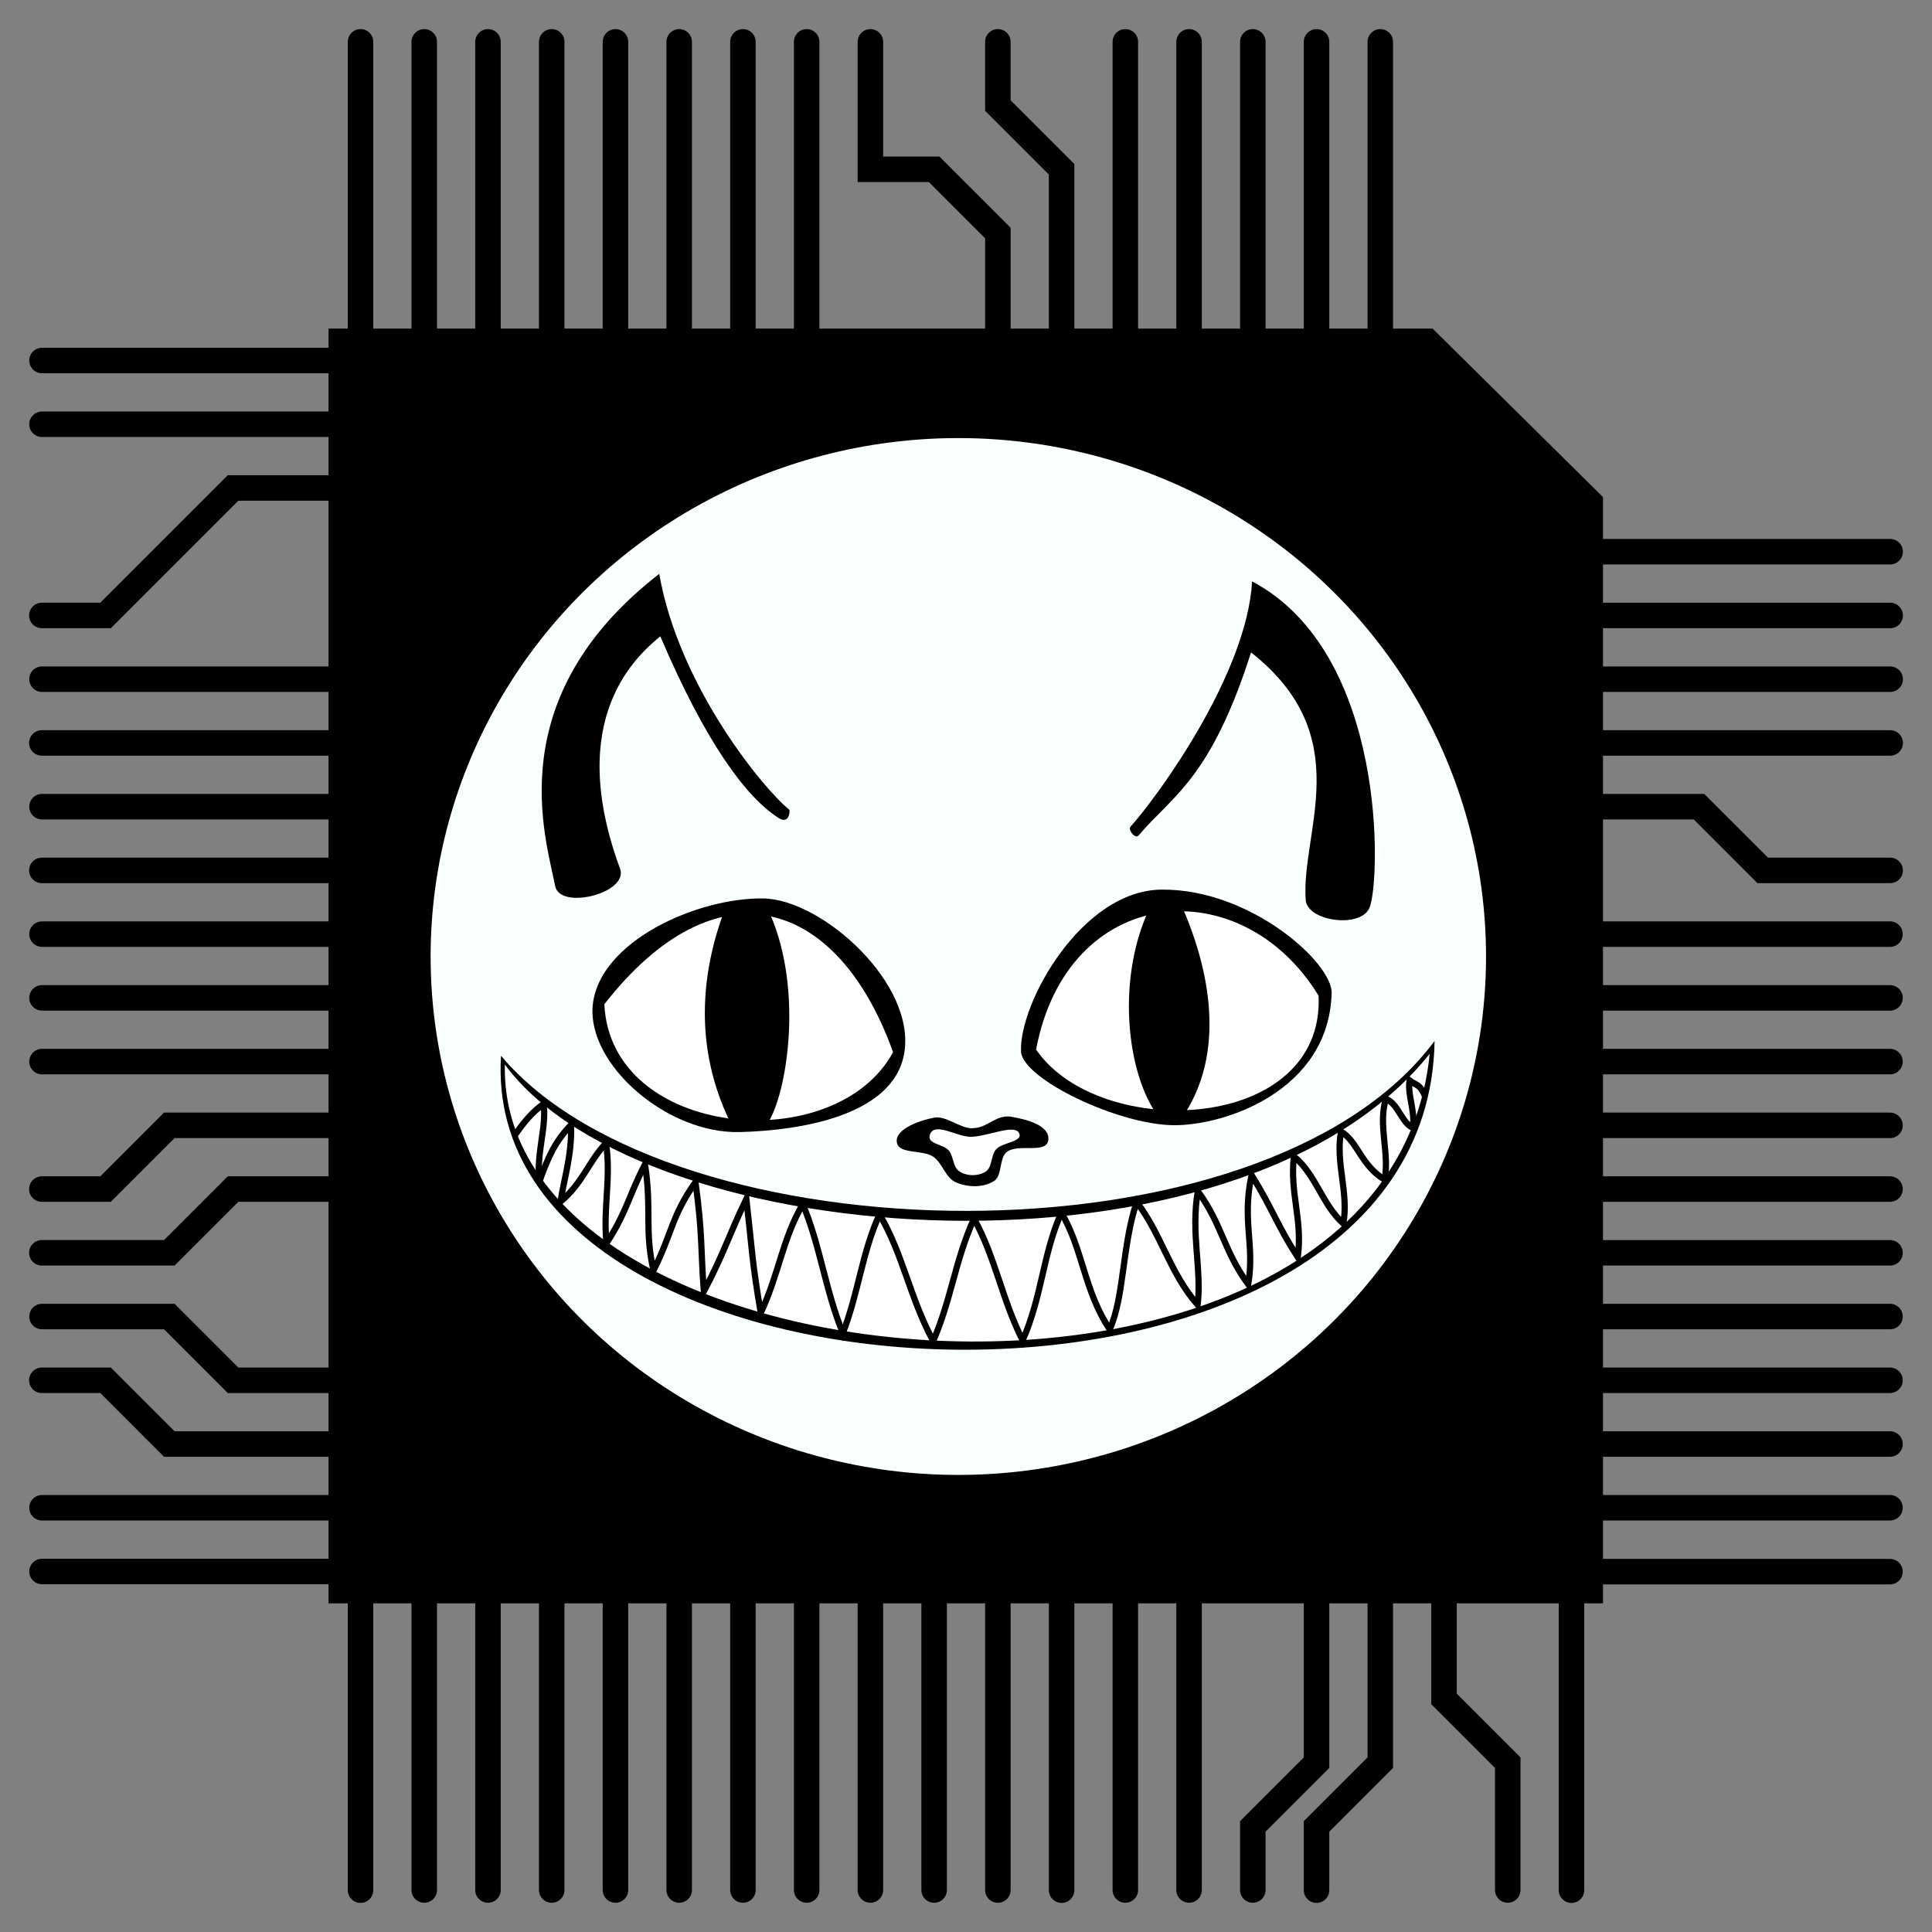 <?xml version="1.0" encoding="UTF-8" standalone="no"?>
<!-- Created with Inkscape (http://www.inkscape.org/) -->

<svg
   xmlns:dc="http://purl.org/dc/elements/1.1/"
   xmlns:cc="http://creativecommons.org/ns#"
   xmlns:rdf="http://www.w3.org/1999/02/22-rdf-syntax-ns#"
   xmlns:svg="http://www.w3.org/2000/svg"
   xmlns="http://www.w3.org/2000/svg"
   xmlns:sodipodi="http://sodipodi.sourceforge.net/DTD/sodipodi-0.dtd"
   xmlns:inkscape="http://www.inkscape.org/namespaces/inkscape"
   width="200.506mm"
   height="200.506mm"
   viewBox="0 0 710.456 710.456"
   id="svg2"
   version="1.1"
   inkscape:version="0.92.1 r"
   sodipodi:docname="logo.svg"
   inkscape:export-filename="/home/as/dev/mauzr/doc/_static/logo.png"
   inkscape:export-xdpi="259.44"
   inkscape:export-ydpi="259.44">
  <rect x="0" y="0" width="710.456" height="710.456" fill="#808080" stroke="none"/>
  <defs
     id="defs4" />
  <sodipodi:namedview
     id="base"
     pagecolor="#ffffff"
     bordercolor="#666666"
     borderopacity="1.0"
     inkscape:pageopacity="0.0"
     inkscape:pageshadow="2"
     inkscape:zoom="0.5322242"
     inkscape:cx="87.942615"
     inkscape:cy="381.5566"
     inkscape:document-units="px"
     inkscape:current-layer="layer4"
     showgrid="false"
     inkscape:window-width="1366"
     inkscape:window-height="708"
     inkscape:window-x="0"
     inkscape:window-y="31"
     inkscape:window-maximized="1"
     fit-margin-left="3"
     fit-margin-bottom="3"
     fit-margin-right="3"
     fit-margin-top="3"
     showguides="false"
     inkscape:measure-start="-70.9288,224.529"
     inkscape:measure-end="43.4976,42.7357"
     inkscape:snap-object-midpoints="false"
     inkscape:snap-grids="false"
     inkscape:snap-to-guides="false"
     inkscape:snap-center="false"
     inkscape:snap-others="false"
     inkscape:snap-nodes="true"
     inkscape:snap-smooth-nodes="true"
     inkscape:snap-intersection-paths="true"
     inkscape:object-paths="true">
    <inkscape:grid
       type="xygrid"
       id="grid4140"
       originx="-432.289"
       originy="-733.622" />
  </sodipodi:namedview>
  <g
     inkscape:groupmode="layer"
     id="layer3"
     inkscape:label="Grid"
     style="display:none"
     transform="translate(-207.353,0.048)">
    <path
       transform="translate(-224.935,391.668)"
       d="m 307.048,-376.332 v 744.095 m 23.438,-744.095 v 744.095 m 23.438,-744.095 v 744.095 m 23.438,-744.095 v 744.095 m 23.438,-744.095 v 744.095 m 23.438,-744.095 v 744.095 m 23.438,-744.095 v 744.095 m 23.438,-744.095 v 744.095 m 23.438,-744.095 v 744.095 m 23.438,-744.095 v 744.095 m 23.438,-744.095 v 744.095 m 23.438,-744.095 v 744.095 m 23.438,-744.095 v 744.095 m 23.438,-744.095 v 744.095 m 23.438,-744.095 v 744.095 m 23.438,-744.095 v 744.095 m 23.438,-744.095 v 744.095 m 23.438,-744.095 v 744.095 m 23.438,-744.095 v 744.095 m 23.438,-744.095 v 744.095 m 23.438,-744.095 v 744.095 m 23.438,-744.095 v 744.095 m 23.438,-744.095 v 744.095 m 23.438,-744.095 v 744.095 m 23.438,-744.095 v 744.095 m 23.438,-744.095 v 744.095 m 23.438,-744.095 v 744.095 m 23.438,-744.095 v 744.095 m 23.438,-744.095 v 744.095 m 23.438,-744.095 v 744.095 m 23.437,-744.095 v 744.095 m 23.438,-744.095 v 744.095 m 23.438,-744.095 v 744.095 m 23.438,-744.095 v 744.095 m 23.438,-744.095 v 744.095 m 23.438,-744.095 v 744.095 m 23.438,-744.095 v 744.095 m 23.438,-744.095 v 744.095 m 23.438,-744.095 v 744.095 m 23.438,-744.095 v 744.095 m 23.438,-744.095 v 744.095 m 23.438,-744.095 v 744.095 m 23.438,-744.095 v 744.095 m 23.438,-744.095 v 744.095 m 23.438,-744.095 V 367.763 M 307.048,-376.332 H 1359.41 m -1052.362,23.438 H 1359.41 m -1052.362,23.438 H 1359.41 m -1052.362,23.438 H 1359.41 m -1052.362,23.438 H 1359.41 m -1052.362,23.438 H 1359.41 m -1052.362,23.438 H 1359.41 m -1052.362,23.438 H 1359.41 m -1052.362,23.438 H 1359.41 M 307.048,-165.394 H 1359.41 m -1052.362,23.438 H 1359.41 m -1052.362,23.438 H 1359.41 M 307.048,-95.082 H 1359.41 m -1052.362,23.438 H 1359.41 m -1052.362,23.438 H 1359.41 m -1052.362,23.438 H 1359.41 M 307.048,-1.332 H 1359.41 M 307.048,22.106 H 1359.41 M 307.048,45.543 H 1359.41 M 307.048,68.981 H 1359.41 M 307.048,92.418 H 1359.41 M 307.048,115.856 H 1359.41 M 307.048,139.293 H 1359.41 M 307.048,162.731 H 1359.41 M 307.048,186.168 H 1359.41 M 307.048,209.606 H 1359.41 M 307.048,233.043 H 1359.41 M 307.048,256.481 H 1359.41 M 307.048,279.918 H 1359.41 M 307.048,303.356 H 1359.41 M 307.048,326.793 H 1359.41 M 307.048,350.231 H 1359.41"
       style="display:inline;fill:none;stroke:#fa0000;stroke-width:0.938;stroke-miterlimit:4;stroke-dasharray:none;stroke-opacity:1"
       id="path5210"
       inkscape:connector-curvature="0" />
  </g>
  <g
     inkscape:groupmode="layer"
     id="layer4"
     inkscape:label="Chip"
     style="display:inline"
     transform="translate(-207.353,0.048)">
    <g
       style="display:inline"
       id="g5174"
       transform="matrix(2.283,0,0,2.383,-277.327,-155.998)">
      <path
         sodipodi:nodetypes="cccccccc"
         inkscape:connector-curvature="0"
         id="path4136"
         d="m 265.715,116.649 h 17.633 9.091 150.417 l 27.143,25.714 v 170.001 l -204.284,-0.002 z"
         style="fill:#000000;fill-opacity:1;fill-rule:evenodd;stroke:#000000;stroke-width:1px;stroke-linecap:butt;stroke-linejoin:miter;stroke-opacity:1" />
      <ellipse
         ry="80"
         rx="85"
         cy="213.044"
         cx="366.661"
         id="path4597"
         style="opacity:1;fill:#faffff;fill-opacity:1;stroke:none;stroke-width:5;stroke-linecap:butt;stroke-linejoin:miter;stroke-miterlimit:4;stroke-dasharray:none;stroke-dashoffset:0;stroke-opacity:1" />
      <path
         sodipodi:nodetypes="ccc"
         inkscape:connector-curvature="0"
         id="path4540"
         d="m 293,228.362 c 27.457,31.345 122.805,33.247 150.374,-2.289 C 442.312,291.846 289.204,286.596 293,228.362 Z"
         style="fill:#000000;fill-opacity:1;fill-rule:evenodd;stroke:none;stroke-width:1px;stroke-linecap:butt;stroke-linejoin:miter;stroke-opacity:1" />
      <path
         sodipodi:nodetypes="ccc"
         inkscape:connector-curvature="0"
         id="path4576"
         d="m 293.618,229.717 c 22.617,29.394 118.12,35.394 148.968,-1.661 -6.621,64.028 -150.101,53.664 -148.968,1.661 z"
         style="fill:#ffffff;fill-opacity:1;fill-rule:evenodd;stroke:none;stroke-width:1px;stroke-linecap:butt;stroke-linejoin:miter;stroke-opacity:1" />
      <path
         sodipodi:nodetypes="ccccccccccccccccccccccccccccccccccc"
         inkscape:connector-curvature="0"
         id="path4542"
         d="m 441.79,234.511 c -0.776,-1.797 -1.312,-1.51 -2.451,-2.33 -0.332,2.408 0.861,4.34 0.575,7.304 -1.89,-0.773 -2.394,-3.772 -4.395,-4.452 -1.281,4.147 0.626,8.295 -0.196,12.442 -3.844,-2.232 -4.314,-5.871 -7.021,-7.41 -0.917,4.882 1.264,9.321 0.374,14.199 -3.482,-3.048 -4.341,-7.477 -7.972,-10.38 -0.652,5.909 1.428,9.655 0.64,15.576 -3.321,-4.934 -4.066,-7.429 -7.453,-12.704 -1.572,7.189 0.528,10.568 -0.528,16.886 -4.001,-5.263 -4.116,-9.059 -8.128,-14.395 -1.148,6.701 0.632,11.71 -0.017,17.555 -4.487,-4.886 -5.885,-10.99 -9.84,-15.86 -2.367,6.883 -1.974,14.56 -4.328,19.636 -4.125,-5.891 -4.319,-12.38 -7.795,-18 -2.96,6.294 -3.127,12.979 -6.233,19.691 -3.317,-6.255 -4.343,-12.668 -7.835,-18.772 -3.11,6.629 -3.6,12.259 -6.574,18.889 -3.792,-6.745 -4.842,-13.362 -8.646,-19.543 -2.837,5.938 -3.343,11.945 -5.901,18.302 -2.778,-6.381 -3.683,-13.637 -6.467,-19.876 -3.327,5.519 -3.706,10.386 -6.76,16.778 -1.422,-7.935 -1.449,-10.227 -2.317,-17.607 -2.987,5.967 -3.347,7.814 -6.856,14.324 -0.524,-6.925 -0.189,-8.686 -1.34,-16.904 -3.882,5.266 -3.721,7.809 -6.769,13.641 -1.474,-6.295 -0.253,-9.24 -1.359,-16.396 -2.662,4.949 -2.989,7.459 -6.212,12.167 -0.561,-5.591 0.785,-10.108 -0.08,-15.411 -2.874,2.906 -3.672,6.062 -7.325,9.013 0.641,-3.84 1.858,-7.268 1.698,-11.836 -2.514,2.492 -3.68,4.879 -5.108,8.767 -0.511,-4.434 1.197,-8.384 0.693,-12.002 -1.682,1.101 -3.271,2.853 -4.796,5.049"
         style="fill:none;fill-rule:evenodd;stroke:#000000;stroke-width:1px;stroke-linecap:butt;stroke-linejoin:miter;stroke-opacity:1" />
      <path
         sodipodi:nodetypes="sssss"
         inkscape:connector-curvature="0"
         id="path4562"
         d="m 357.91,228.157 c 2.135,-10.812 -13.178,-23.94 -22.664,-24.073 -10.603,-0.149 -26.532,6.62 -27.479,16.558 -0.861,9.034 11.92,19.788 23.721,19.494 9.667,-0.241 24.549,-2.491 26.422,-11.978 z"
         style="fill:#000000;fill-opacity:1;fill-rule:evenodd;stroke:none;stroke-width:1px;stroke-linecap:butt;stroke-linejoin:miter;stroke-opacity:1" />
      <path
         sodipodi:nodetypes="ccc"
         inkscape:connector-curvature="0"
         id="path4560"
         d="m 309.645,220.406 c 17.96,-22.033 37.487,-16.66 46.503,7.398 -9.266,16.41 -45.504,13.363 -46.503,-7.398 z"
         style="fill:#ffffff;fill-opacity:1;fill-rule:evenodd;stroke:none;stroke-width:1px;stroke-linecap:butt;stroke-linejoin:miter;stroke-opacity:1" />
      <path
         sodipodi:nodetypes="ccccc"
         inkscape:connector-curvature="0"
         id="path4546"
         d="m 329.22,205.348 c -4.239,10.46 -5.012,21.97 0.642,33.169 l 6.363,-0.161 c 3.089,-5.278 5.489,-21.335 -0.385,-32.903 z"
         style="fill:#000000;fill-opacity:1;fill-rule:evenodd;stroke:none;stroke-width:1px;stroke-linecap:butt;stroke-linejoin:miter;stroke-opacity:1" />
      <path
         sodipodi:nodetypes="sssss"
         inkscape:connector-curvature="0"
         id="path4556"
         d="m 376.758,227.687 c -0.308,-7.445 9.753,-24.827 22.606,-24.964 14.304,-0.153 27.572,11.3 27.43,15.979 -0.456,15.065 -17.176,20.435 -25.434,20.376 -8.98,-0.065 -24.427,-7.164 -24.602,-11.391 z"
         style="fill:#000000;fill-opacity:1;fill-rule:evenodd;stroke:none;stroke-width:1px;stroke-linecap:butt;stroke-linejoin:miter;stroke-opacity:1" />
      <path
         sodipodi:nodetypes="ccc"
         inkscape:connector-curvature="0"
         id="path4558"
         d="m 379.186,227.401 c 5.046,-25.596 32.987,-27.917 45.504,-8.304 0.981,21.174 -35.317,22.56 -45.504,8.304 z"
         style="fill:#ffffff;fill-opacity:1;fill-rule:evenodd;stroke:none;stroke-width:1px;stroke-linecap:butt;stroke-linejoin:miter;stroke-opacity:1" />
      <path
         sodipodi:nodetypes="ccccc"
         inkscape:connector-curvature="0"
         id="path4550"
         d="m 402.52,204.982 -4.65,-0.166 c -5.956,11.064 -4.203,26.527 1.163,33.132 l 3.405,0.332 c 7.748,-10.367 4.499,-23.873 0.083,-33.298 z"
         style="fill:#000000;fill-opacity:1;fill-rule:evenodd;stroke:none;stroke-width:1px;stroke-linecap:butt;stroke-linejoin:miter;stroke-opacity:1" />
      <path
         sodipodi:nodetypes="scsscss"
         inkscape:connector-curvature="0"
         id="path4552"
         d="m 394.382,193.024 c 4.695,-5.02 18.78,-23.739 19.597,-37.865 21.883,11.103 20.652,46.229 18.932,50.32 -1.379,3.282 -10.043,2.17 -10.297,-1.163 -0.802,-10.555 8.414,-25.206 -8.802,-38.197 -6.532,19.585 -12.672,22.094 -18.102,28.233 -0.567,0.641 -1.756,-0.871 -1.329,-1.329 z"
         style="fill:#000000;fill-opacity:1;fill-rule:evenodd;stroke:none;stroke-width:1px;stroke-linecap:butt;stroke-linejoin:miter;stroke-opacity:1" />
      <path
         sodipodi:nodetypes="scsscss"
         inkscape:connector-curvature="0"
         id="path4554"
         d="m 339.412,190.367 c -3.746,-2.809 -17.728,-18.748 -20.925,-36.37 -25.792,19.156 -18.251,40.741 -16.773,48.161 0.756,3.796 11.907,1.095 10.463,-2.657 -9.027,-23.457 2.918,-32.986 6.477,-35.872 7.28,16.36 13.797,24.849 19.098,28.066 1.667,1.012 1.866,-1.175 1.661,-1.329 z"
         style="fill:#000000;fill-opacity:1;fill-rule:evenodd;stroke:none;stroke-width:1px;stroke-linecap:butt;stroke-linejoin:miter;stroke-opacity:1" />
      <path
         sodipodi:nodetypes="ssssssssss"
         inkscape:connector-curvature="0"
         id="path4572"
         d="m 356.736,241.544 c -0.094,-2.032 4.1,-3.306 6.106,-3.64 1.81,-0.302 4.154,1.645 5.989,1.644 2.633,-0.002 3.865,-2.215 6.459,-1.761 2.248,0.393 6.085,1.251 5.872,3.523 -0.223,2.367 -5.03,0.421 -6.811,1.996 -1.089,0.963 -0.653,3.565 -1.879,4.345 -1.752,1.114 -4.31,1.039 -6.224,0.235 -1.61,-0.676 -2.114,-2.844 -3.523,-3.875 -1.738,-1.273 -5.889,-0.314 -5.989,-2.466 z"
         style="fill:#000000;fill-opacity:1;fill-rule:evenodd;stroke:none;stroke-width:1px;stroke-linecap:butt;stroke-linejoin:miter;stroke-opacity:1" />
      <path
         sodipodi:nodetypes="ssssssss"
         inkscape:connector-curvature="0"
         id="path4574"
         d="m 362.079,240.546 c 0.757,-2.091 4.383,0.385 6.664,0.323 2.623,-0.072 6.869,-1.95 7.662,-0.646 0.887,1.458 -2.723,1.461 -3.699,2.613 -0.815,0.962 -0.567,2.75 -1.644,3.406 -1.237,0.754 -3.165,0.723 -4.345,-0.117 -0.86,-0.613 -0.861,-2.181 -1.497,-3.024 -0.88,-1.167 -3.683,-1.056 -3.141,-2.554 z"
         style="fill:#ffffff;fill-opacity:1;fill-rule:evenodd;stroke:none;stroke-width:1px;stroke-linecap:butt;stroke-linejoin:miter;stroke-opacity:1" />
    </g>
  </g>
  <g
     inkscape:label="Wires"
     inkscape:groupmode="layer"
     id="layer1"
     transform="translate(-432.289,391.716)"
     style="display:inline">
    <path
       style="fill:none;fill-rule:evenodd;stroke:#000000;stroke-width:9.375;stroke-linecap:round;stroke-linejoin:miter;stroke-miterlimit:4;stroke-dasharray:none;stroke-opacity:1"
       d="M 564.861,-259.203 V -376.332"
       id="path5214"
       inkscape:connector-curvature="0"
       sodipodi:nodetypes="cc" />
    <path
       style="fill:none;fill-rule:evenodd;stroke:#000000;stroke-width:9.375;stroke-linecap:round;stroke-linejoin:miter;stroke-miterlimit:4;stroke-dasharray:none;stroke-opacity:1"
       d="M 588.298,-259.203 V -376.332"
       id="path5214-9"
       inkscape:connector-curvature="0"
       sodipodi:nodetypes="cc" />
    <path
       style="fill:none;fill-rule:evenodd;stroke:#000000;stroke-width:9.375;stroke-linecap:round;stroke-linejoin:miter;stroke-miterlimit:4;stroke-dasharray:none;stroke-opacity:1"
       d="M 611.736,-259.203 V -376.332"
       id="path5214-1"
       inkscape:connector-curvature="0"
       sodipodi:nodetypes="cc" />
    <path
       style="fill:none;fill-rule:evenodd;stroke:#000000;stroke-width:9.375;stroke-linecap:round;stroke-linejoin:miter;stroke-miterlimit:4;stroke-dasharray:none;stroke-opacity:1"
       d="M 635.173,-259.203 V -376.332"
       id="path5214-2"
       inkscape:connector-curvature="0"
       sodipodi:nodetypes="cc" />
    <path
       style="fill:none;fill-rule:evenodd;stroke:#000000;stroke-width:9.375;stroke-linecap:round;stroke-linejoin:miter;stroke-miterlimit:4;stroke-dasharray:none;stroke-opacity:1"
       d="M 658.611,-259.203 V -376.332"
       id="path5214-7"
       inkscape:connector-curvature="0"
       sodipodi:nodetypes="cc" />
    <path
       style="fill:none;fill-rule:evenodd;stroke:#000000;stroke-width:9.375;stroke-linecap:round;stroke-linejoin:miter;stroke-miterlimit:4;stroke-dasharray:none;stroke-opacity:1"
       d="M 682.048,-259.203 V -376.332"
       id="path5214-0"
       inkscape:connector-curvature="0"
       sodipodi:nodetypes="cc" />
    <path
       style="fill:none;fill-rule:evenodd;stroke:#000000;stroke-width:9.375;stroke-linecap:round;stroke-linejoin:miter;stroke-miterlimit:4;stroke-dasharray:none;stroke-opacity:1"
       d="M 705.486,-259.203 V -376.332"
       id="path5214-93"
       inkscape:connector-curvature="0"
       sodipodi:nodetypes="cc" />
    <path
       style="fill:none;fill-rule:evenodd;stroke:#000000;stroke-width:9.375;stroke-linecap:round;stroke-linejoin:miter;stroke-miterlimit:4;stroke-dasharray:none;stroke-opacity:1"
       d="M 728.923,-259.203 V -376.332"
       id="path5214-6"
       inkscape:connector-curvature="0"
       sodipodi:nodetypes="cc" />
    <path
       style="fill:none;fill-rule:evenodd;stroke:#000000;stroke-width:9.375;stroke-linecap:round;stroke-linejoin:miter;stroke-miterlimit:4;stroke-dasharray:none;stroke-opacity:1"
       d="m 799.236,-259.203 v -46.816 l -23.438,-23.438 h -23.438 v -46.875"
       id="path5214-18"
       inkscape:connector-curvature="0"
       sodipodi:nodetypes="ccccc" />
    <path
       style="fill:none;fill-rule:evenodd;stroke:#000000;stroke-width:9.375;stroke-linecap:round;stroke-linejoin:miter;stroke-miterlimit:4;stroke-dasharray:none;stroke-opacity:1"
       d="m 822.673,-259.203 v -70.254 l -23.438,-23.438 v -23.438"
       id="path5214-79"
       inkscape:connector-curvature="0"
       sodipodi:nodetypes="cccc" />
    <path
       style="fill:none;fill-rule:evenodd;stroke:#000000;stroke-width:9.375;stroke-linecap:round;stroke-linejoin:miter;stroke-miterlimit:4;stroke-dasharray:none;stroke-opacity:1"
       d="M 846.111,-259.203 V -376.332"
       id="path5214-20"
       inkscape:connector-curvature="0"
       sodipodi:nodetypes="cc" />
    <path
       style="fill:none;fill-rule:evenodd;stroke:#000000;stroke-width:9.375;stroke-linecap:round;stroke-linejoin:miter;stroke-miterlimit:4;stroke-dasharray:none;stroke-opacity:1"
       d="M 869.548,-259.203 V -376.332"
       id="path5214-23"
       inkscape:connector-curvature="0"
       sodipodi:nodetypes="cc" />
    <path
       style="fill:none;fill-rule:evenodd;stroke:#000000;stroke-width:9.375;stroke-linecap:round;stroke-linejoin:miter;stroke-miterlimit:4;stroke-dasharray:none;stroke-opacity:1"
       d="M 892.986,-259.203 V -376.332"
       id="path5214-75"
       inkscape:connector-curvature="0"
       sodipodi:nodetypes="cc" />
    <path
       style="fill:none;fill-rule:evenodd;stroke:#000000;stroke-width:9.375;stroke-linecap:round;stroke-linejoin:miter;stroke-miterlimit:4;stroke-dasharray:none;stroke-opacity:1"
       d="M 916.423,-259.203 V -376.332"
       id="path5214-92"
       inkscape:connector-curvature="0"
       sodipodi:nodetypes="cc" />
    <path
       style="fill:none;fill-rule:evenodd;stroke:#000000;stroke-width:9.375;stroke-linecap:round;stroke-linejoin:miter;stroke-miterlimit:4;stroke-dasharray:none;stroke-opacity:1"
       d="M 939.861,-259.203 V -376.332"
       id="path5214-28"
       inkscape:connector-curvature="0"
       sodipodi:nodetypes="cc" />
    <path
       style="fill:none;fill-rule:evenodd;stroke:#000000;stroke-width:9.375;stroke-linecap:round;stroke-linejoin:miter;stroke-miterlimit:4;stroke-dasharray:none;stroke-opacity:1"
       d="M 564.861,-259.144 H 447.732"
       id="path5214-97"
       inkscape:connector-curvature="0"
       sodipodi:nodetypes="cc" />
    <path
       style="fill:none;fill-rule:evenodd;stroke:#000000;stroke-width:9.375;stroke-linecap:round;stroke-linejoin:miter;stroke-miterlimit:4;stroke-dasharray:none;stroke-opacity:1"
       d="M 564.861,-235.707 H 447.732"
       id="path5214-97-5"
       inkscape:connector-curvature="0"
       sodipodi:nodetypes="cc" />
    <path
       style="fill:none;fill-rule:evenodd;stroke:#000000;stroke-width:9.375;stroke-linecap:round;stroke-linejoin:miter;stroke-miterlimit:4;stroke-dasharray:none;stroke-opacity:1"
       d="M 564.802,-212.269 H 517.986 l -46.875,46.875 h -23.438"
       id="path5214-97-2"
       inkscape:connector-curvature="0"
       sodipodi:nodetypes="cccc" />
    <path
       style="fill:none;fill-rule:evenodd;stroke:#000000;stroke-width:9.375;stroke-linecap:round;stroke-linejoin:miter;stroke-miterlimit:4;stroke-dasharray:none;stroke-opacity:1"
       d="M 564.861,-141.957 H 447.732"
       id="path5214-97-2-5-7"
       inkscape:connector-curvature="0"
       sodipodi:nodetypes="cc" />
    <path
       style="fill:none;fill-rule:evenodd;stroke:#000000;stroke-width:9.375;stroke-linecap:round;stroke-linejoin:miter;stroke-miterlimit:4;stroke-dasharray:none;stroke-opacity:1"
       d="M 564.802,-118.519 H 447.673"
       id="path5214-97-2-5-44"
       inkscape:connector-curvature="0"
       sodipodi:nodetypes="cc" />
    <path
       style="fill:none;fill-rule:evenodd;stroke:#000000;stroke-width:9.375;stroke-linecap:round;stroke-linejoin:miter;stroke-miterlimit:4;stroke-dasharray:none;stroke-opacity:1"
       d="M 564.861,-95.082 H 447.732"
       id="path5214-97-2-5-3"
       inkscape:connector-curvature="0"
       sodipodi:nodetypes="cc" />
    <path
       style="fill:none;fill-rule:evenodd;stroke:#000000;stroke-width:9.375;stroke-linecap:round;stroke-linejoin:miter;stroke-miterlimit:4;stroke-dasharray:none;stroke-opacity:1"
       d="M 564.802,-71.644 H 447.673"
       id="path5214-97-2-5-0"
       inkscape:connector-curvature="0"
       sodipodi:nodetypes="cc" />
    <path
       style="fill:none;fill-rule:evenodd;stroke:#000000;stroke-width:9.375;stroke-linecap:round;stroke-linejoin:miter;stroke-miterlimit:4;stroke-dasharray:none;stroke-opacity:1"
       d="M 564.861,-48.207 H 447.732"
       id="path5214-97-2-5-78"
       inkscape:connector-curvature="0"
       sodipodi:nodetypes="cc" />
    <path
       style="fill:none;fill-rule:evenodd;stroke:#000000;stroke-width:9.375;stroke-linecap:round;stroke-linejoin:miter;stroke-miterlimit:4;stroke-dasharray:none;stroke-opacity:1"
       d="M 564.861,-24.769 H 447.732"
       id="path5214-97-2-5-6"
       inkscape:connector-curvature="0"
       sodipodi:nodetypes="cc" />
    <path
       style="fill:none;fill-rule:evenodd;stroke:#000000;stroke-width:9.375;stroke-linecap:round;stroke-linejoin:miter;stroke-miterlimit:4;stroke-dasharray:none;stroke-opacity:1"
       d="M 564.861,-1.332 H 447.732"
       id="path5214-97-2-5-8"
       inkscape:connector-curvature="0"
       sodipodi:nodetypes="cc" />
    <path
       style="fill:none;fill-rule:evenodd;stroke:#000000;stroke-width:9.375;stroke-linecap:round;stroke-linejoin:miter;stroke-miterlimit:4;stroke-dasharray:none;stroke-opacity:1"
       d="m 564.861,22.106 h -70.313 l -23.438,23.438 h -23.438"
       id="path5214-97-2-5-84"
       inkscape:connector-curvature="0"
       sodipodi:nodetypes="cccc" />
    <path
       style="fill:none;fill-rule:evenodd;stroke:#000000;stroke-width:9.375;stroke-linecap:round;stroke-linejoin:miter;stroke-miterlimit:4;stroke-dasharray:none;stroke-opacity:1"
       d="m 564.861,45.543 h -46.875 l -23.438,23.438 h -46.875"
       id="path5214-97-2-5-31"
       inkscape:connector-curvature="0"
       sodipodi:nodetypes="cccc" />
    <path
       style="fill:none;fill-rule:evenodd;stroke:#000000;stroke-width:9.375;stroke-linecap:round;stroke-linejoin:miter;stroke-miterlimit:4;stroke-dasharray:none;stroke-opacity:1"
       d="m 564.861,115.856 h -46.875 l -23.438,-23.438 h -46.816"
       id="path5214-97-2-5-06"
       inkscape:connector-curvature="0"
       sodipodi:nodetypes="cccc" />
    <path
       style="fill:none;fill-rule:evenodd;stroke:#000000;stroke-width:9.375;stroke-linecap:round;stroke-linejoin:miter;stroke-miterlimit:4;stroke-dasharray:none;stroke-opacity:1"
       d="m 564.861,139.293 h -70.313 l -23.438,-23.438 h -23.438"
       id="path5214-97-2-5-89"
       inkscape:connector-curvature="0"
       sodipodi:nodetypes="cccc" />
    <path
       style="fill:none;fill-rule:evenodd;stroke:#000000;stroke-width:9.375;stroke-linecap:round;stroke-linejoin:miter;stroke-miterlimit:4;stroke-dasharray:none;stroke-opacity:1"
       d="M 564.861,162.731 H 447.732"
       id="path5214-97-2-5-26"
       inkscape:connector-curvature="0"
       sodipodi:nodetypes="cc" />
    <path
       style="fill:none;fill-rule:evenodd;stroke:#000000;stroke-width:9.375;stroke-linecap:round;stroke-linejoin:miter;stroke-miterlimit:4;stroke-dasharray:none;stroke-opacity:1"
       d="M 564.861,186.168 H 447.732"
       id="path5214-97-2-5-64"
       inkscape:connector-curvature="0"
       sodipodi:nodetypes="cc" />
    <path
       style="fill:none;fill-rule:evenodd;stroke:#000000;stroke-width:9.375;stroke-linecap:round;stroke-linejoin:miter;stroke-miterlimit:4;stroke-dasharray:none;stroke-opacity:1"
       d="M 564.861,303.356 V 186.227"
       id="path5214-95"
       inkscape:connector-curvature="0"
       sodipodi:nodetypes="cc" />
    <path
       style="fill:none;fill-rule:evenodd;stroke:#000000;stroke-width:9.375;stroke-linecap:round;stroke-linejoin:miter;stroke-miterlimit:4;stroke-dasharray:none;stroke-opacity:1"
       d="M 588.298,303.297 V 186.168"
       id="path5214-04"
       inkscape:connector-curvature="0"
       sodipodi:nodetypes="cc" />
    <path
       style="fill:none;fill-rule:evenodd;stroke:#000000;stroke-width:9.375;stroke-linecap:round;stroke-linejoin:miter;stroke-miterlimit:4;stroke-dasharray:none;stroke-opacity:1"
       d="M 635.173,303.297 V 186.168"
       id="path5214-8"
       inkscape:connector-curvature="0"
       sodipodi:nodetypes="cc" />
    <path
       style="fill:none;fill-rule:evenodd;stroke:#000000;stroke-width:9.375;stroke-linecap:round;stroke-linejoin:miter;stroke-miterlimit:4;stroke-dasharray:none;stroke-opacity:1"
       d="M 611.736,303.297 V 186.168"
       id="path5214-71"
       inkscape:connector-curvature="0"
       sodipodi:nodetypes="cc" />
    <path
       style="fill:none;fill-rule:evenodd;stroke:#000000;stroke-width:9.375;stroke-linecap:round;stroke-linejoin:miter;stroke-miterlimit:4;stroke-dasharray:none;stroke-opacity:1"
       d="M 658.611,303.297 V 186.168"
       id="path5214-72"
       inkscape:connector-curvature="0"
       sodipodi:nodetypes="cc" />
    <path
       style="fill:none;fill-rule:evenodd;stroke:#000000;stroke-width:9.375;stroke-linecap:round;stroke-linejoin:miter;stroke-miterlimit:4;stroke-dasharray:none;stroke-opacity:1"
       d="M 682.048,303.297 V 186.168"
       id="path5214-722"
       inkscape:connector-curvature="0"
       sodipodi:nodetypes="cc" />
    <path
       style="fill:none;fill-rule:evenodd;stroke:#000000;stroke-width:9.375;stroke-linecap:round;stroke-linejoin:miter;stroke-miterlimit:4;stroke-dasharray:none;stroke-opacity:1"
       d="M 705.486,303.297 V 186.168"
       id="path5214-61"
       inkscape:connector-curvature="0"
       sodipodi:nodetypes="cc" />
    <path
       style="fill:none;fill-rule:evenodd;stroke:#000000;stroke-width:9.375;stroke-linecap:round;stroke-linejoin:miter;stroke-miterlimit:4;stroke-dasharray:none;stroke-opacity:1"
       d="M 728.923,303.297 V 186.168"
       id="path5214-061"
       inkscape:connector-curvature="0"
       sodipodi:nodetypes="cc" />
    <path
       style="fill:none;fill-rule:evenodd;stroke:#000000;stroke-width:9.375;stroke-linecap:round;stroke-linejoin:miter;stroke-miterlimit:4;stroke-dasharray:none;stroke-opacity:1"
       d="M 752.361,303.297 V 186.168"
       id="path5214-5"
       inkscape:connector-curvature="0"
       sodipodi:nodetypes="cc" />
    <path
       style="fill:none;fill-rule:evenodd;stroke:#000000;stroke-width:9.375;stroke-linecap:round;stroke-linejoin:miter;stroke-miterlimit:4;stroke-dasharray:none;stroke-opacity:1"
       d="M 775.798,303.297 V 186.168"
       id="path5214-94"
       inkscape:connector-curvature="0"
       sodipodi:nodetypes="cc" />
    <path
       style="fill:none;fill-rule:evenodd;stroke:#000000;stroke-width:9.375;stroke-linecap:round;stroke-linejoin:miter;stroke-miterlimit:4;stroke-dasharray:none;stroke-opacity:1"
       d="M 799.236,303.297 V 186.168"
       id="path5214-90"
       inkscape:connector-curvature="0"
       sodipodi:nodetypes="cc" />
    <path
       style="fill:none;fill-rule:evenodd;stroke:#000000;stroke-width:9.375;stroke-linecap:round;stroke-linejoin:miter;stroke-miterlimit:4;stroke-dasharray:none;stroke-opacity:1"
       d="M 822.673,303.356 V 186.227"
       id="path5214-91"
       inkscape:connector-curvature="0"
       sodipodi:nodetypes="cc" />
    <path
       style="fill:none;fill-rule:evenodd;stroke:#000000;stroke-width:9.375;stroke-linecap:round;stroke-linejoin:miter;stroke-miterlimit:4;stroke-dasharray:none;stroke-opacity:1"
       d="M 846.111,303.297 V 186.168"
       id="path5214-77"
       inkscape:connector-curvature="0"
       sodipodi:nodetypes="cc" />
    <path
       style="fill:none;fill-rule:evenodd;stroke:#000000;stroke-width:9.375;stroke-linecap:round;stroke-linejoin:miter;stroke-miterlimit:4;stroke-dasharray:none;stroke-opacity:1"
       d="M 869.548,303.297 V 186.168"
       id="path5214-11"
       inkscape:connector-curvature="0"
       sodipodi:nodetypes="cc" />
    <path
       style="fill:none;fill-rule:evenodd;stroke:#000000;stroke-width:9.375;stroke-linecap:round;stroke-linejoin:miter;stroke-miterlimit:4;stroke-dasharray:none;stroke-opacity:1"
       d="m 892.986,303.297 v -23.379 l 23.438,-23.438 v -70.313"
       id="path5214-776"
       inkscape:connector-curvature="0"
       sodipodi:nodetypes="cccc" />
    <path
       style="fill:none;fill-rule:evenodd;stroke:#000000;stroke-width:9.375;stroke-linecap:round;stroke-linejoin:miter;stroke-miterlimit:4;stroke-dasharray:none;stroke-opacity:1"
       d="m 916.423,303.356 v -23.438 l 23.438,-23.438 v -70.313"
       id="path5214-73"
       inkscape:connector-curvature="0"
       sodipodi:nodetypes="cccc" />
    <path
       style="fill:none;fill-rule:evenodd;stroke:#000000;stroke-width:9.375;stroke-linecap:round;stroke-linejoin:miter;stroke-miterlimit:4;stroke-dasharray:none;stroke-opacity:1"
       d="m 986.736,303.297 v -46.816 l -23.438,-23.438 v -46.875"
       id="path5214-65"
       inkscape:connector-curvature="0"
       sodipodi:nodetypes="cccc" />
    <path
       style="fill:none;fill-rule:evenodd;stroke:#000000;stroke-width:9.375;stroke-linecap:round;stroke-linejoin:miter;stroke-miterlimit:4;stroke-dasharray:none;stroke-opacity:1"
       d="M 1010.173,303.356 V 186.227"
       id="path5214-948"
       inkscape:connector-curvature="0"
       sodipodi:nodetypes="cc" />
    <path
       style="fill:none;fill-rule:evenodd;stroke:#000000;stroke-width:9.375;stroke-linecap:round;stroke-linejoin:miter;stroke-miterlimit:4;stroke-dasharray:none;stroke-opacity:1"
       d="M 1127.302,186.227 H 1010.173"
       id="path5214-97-2-5-64-1"
       inkscape:connector-curvature="0"
       sodipodi:nodetypes="cc" />
    <path
       style="fill:none;fill-rule:evenodd;stroke:#000000;stroke-width:9.375;stroke-linecap:round;stroke-linejoin:miter;stroke-miterlimit:4;stroke-dasharray:none;stroke-opacity:1"
       d="M 1127.302,162.731 H 1010.173"
       id="path5214-97-2-5-64-2"
       inkscape:connector-curvature="0"
       sodipodi:nodetypes="cc" />
    <path
       style="fill:none;fill-rule:evenodd;stroke:#000000;stroke-width:9.375;stroke-linecap:round;stroke-linejoin:miter;stroke-miterlimit:4;stroke-dasharray:none;stroke-opacity:1"
       d="M 1127.302,139.293 H 1010.173"
       id="path5214-97-2-5-64-9"
       inkscape:connector-curvature="0"
       sodipodi:nodetypes="cc" />
    <path
       style="fill:none;fill-rule:evenodd;stroke:#000000;stroke-width:9.375;stroke-linecap:round;stroke-linejoin:miter;stroke-miterlimit:4;stroke-dasharray:none;stroke-opacity:1"
       d="M 1127.302,115.856 H 1010.173"
       id="path5214-97-2-5-64-3"
       inkscape:connector-curvature="0"
       sodipodi:nodetypes="cc" />
    <path
       style="fill:none;fill-rule:evenodd;stroke:#000000;stroke-width:9.375;stroke-linecap:round;stroke-linejoin:miter;stroke-miterlimit:4;stroke-dasharray:none;stroke-opacity:1"
       d="M 1127.302,92.418 H 1010.173"
       id="path5214-97-2-5-64-90"
       inkscape:connector-curvature="0"
       sodipodi:nodetypes="cc" />
    <path
       style="fill:none;fill-rule:evenodd;stroke:#000000;stroke-width:9.375;stroke-linecap:round;stroke-linejoin:miter;stroke-miterlimit:4;stroke-dasharray:none;stroke-opacity:1"
       d="M 1127.302,68.981 H 1010.173"
       id="path5214-97-2-5-64-8"
       inkscape:connector-curvature="0"
       sodipodi:nodetypes="cc" />
    <path
       style="fill:none;fill-rule:evenodd;stroke:#000000;stroke-width:9.375;stroke-linecap:round;stroke-linejoin:miter;stroke-miterlimit:4;stroke-dasharray:none;stroke-opacity:1"
       d="M 1127.302,45.543 H 1010.173"
       id="path5214-97-2-5-64-85"
       inkscape:connector-curvature="0"
       sodipodi:nodetypes="cc" />
    <path
       style="fill:none;fill-rule:evenodd;stroke:#000000;stroke-width:9.375;stroke-linecap:round;stroke-linejoin:miter;stroke-miterlimit:4;stroke-dasharray:none;stroke-opacity:1"
       d="M 1127.302,22.106 H 1010.173"
       id="path5214-97-2-5-64-0"
       inkscape:connector-curvature="0"
       sodipodi:nodetypes="cc" />
    <path
       style="fill:none;fill-rule:evenodd;stroke:#000000;stroke-width:9.375;stroke-linecap:round;stroke-linejoin:miter;stroke-miterlimit:4;stroke-dasharray:none;stroke-opacity:1"
       d="M 1127.302,-1.332 H 1010.173"
       id="path5214-97-2-5-64-96"
       inkscape:connector-curvature="0"
       sodipodi:nodetypes="cc" />
    <path
       style="fill:none;fill-rule:evenodd;stroke:#000000;stroke-width:9.375;stroke-linecap:round;stroke-linejoin:miter;stroke-miterlimit:4;stroke-dasharray:none;stroke-opacity:1"
       d="M 1127.302,-24.769 H 1010.173"
       id="path5214-97-2-5-64-38"
       inkscape:connector-curvature="0"
       sodipodi:nodetypes="cc" />
    <path
       style="fill:none;fill-rule:evenodd;stroke:#000000;stroke-width:9.375;stroke-linecap:round;stroke-linejoin:miter;stroke-miterlimit:4;stroke-dasharray:none;stroke-opacity:1"
       d="M 1127.302,-48.207 H 1010.173"
       id="path5214-97-2-5-64-5"
       inkscape:connector-curvature="0"
       sodipodi:nodetypes="cc" />
    <path
       style="fill:none;fill-rule:evenodd;stroke:#000000;stroke-width:9.375;stroke-linecap:round;stroke-linejoin:miter;stroke-miterlimit:4;stroke-dasharray:none;stroke-opacity:1"
       d="m 1127.361,-71.644 h -46.875 l -23.438,-23.438 h -46.816"
       id="path5214-97-2-5-64-11"
       inkscape:connector-curvature="0"
       sodipodi:nodetypes="cccc" />
    <path
       style="fill:none;fill-rule:evenodd;stroke:#000000;stroke-width:9.375;stroke-linecap:round;stroke-linejoin:miter;stroke-miterlimit:4;stroke-dasharray:none;stroke-opacity:1"
       d="M 1127.361,-118.519 H 1010.232"
       id="path5214-97-2-5-64-59"
       inkscape:connector-curvature="0"
       sodipodi:nodetypes="cc" />
    <path
       style="fill:none;fill-rule:evenodd;stroke:#000000;stroke-width:9.375;stroke-linecap:round;stroke-linejoin:miter;stroke-miterlimit:4;stroke-dasharray:none;stroke-opacity:1"
       d="M 1127.361,-141.957 H 1010.232"
       id="path5214-97-2-5-64-84"
       inkscape:connector-curvature="0"
       sodipodi:nodetypes="cc" />
    <path
       style="fill:none;fill-rule:evenodd;stroke:#000000;stroke-width:9.375;stroke-linecap:round;stroke-linejoin:miter;stroke-miterlimit:4;stroke-dasharray:none;stroke-opacity:1"
       d="M 1127.361,-165.394 H 1010.232"
       id="path5214-97-2-5-64-81"
       inkscape:connector-curvature="0"
       sodipodi:nodetypes="cc" />
    <path
       style="fill:none;fill-rule:evenodd;stroke:#000000;stroke-width:9.375;stroke-linecap:round;stroke-linejoin:miter;stroke-miterlimit:4;stroke-dasharray:none;stroke-opacity:1"
       d="M 1127.361,-188.832 H 1010.232"
       id="path5214-97-2-5-64-03"
       inkscape:connector-curvature="0"
       sodipodi:nodetypes="cc" />
  </g>
</svg>
